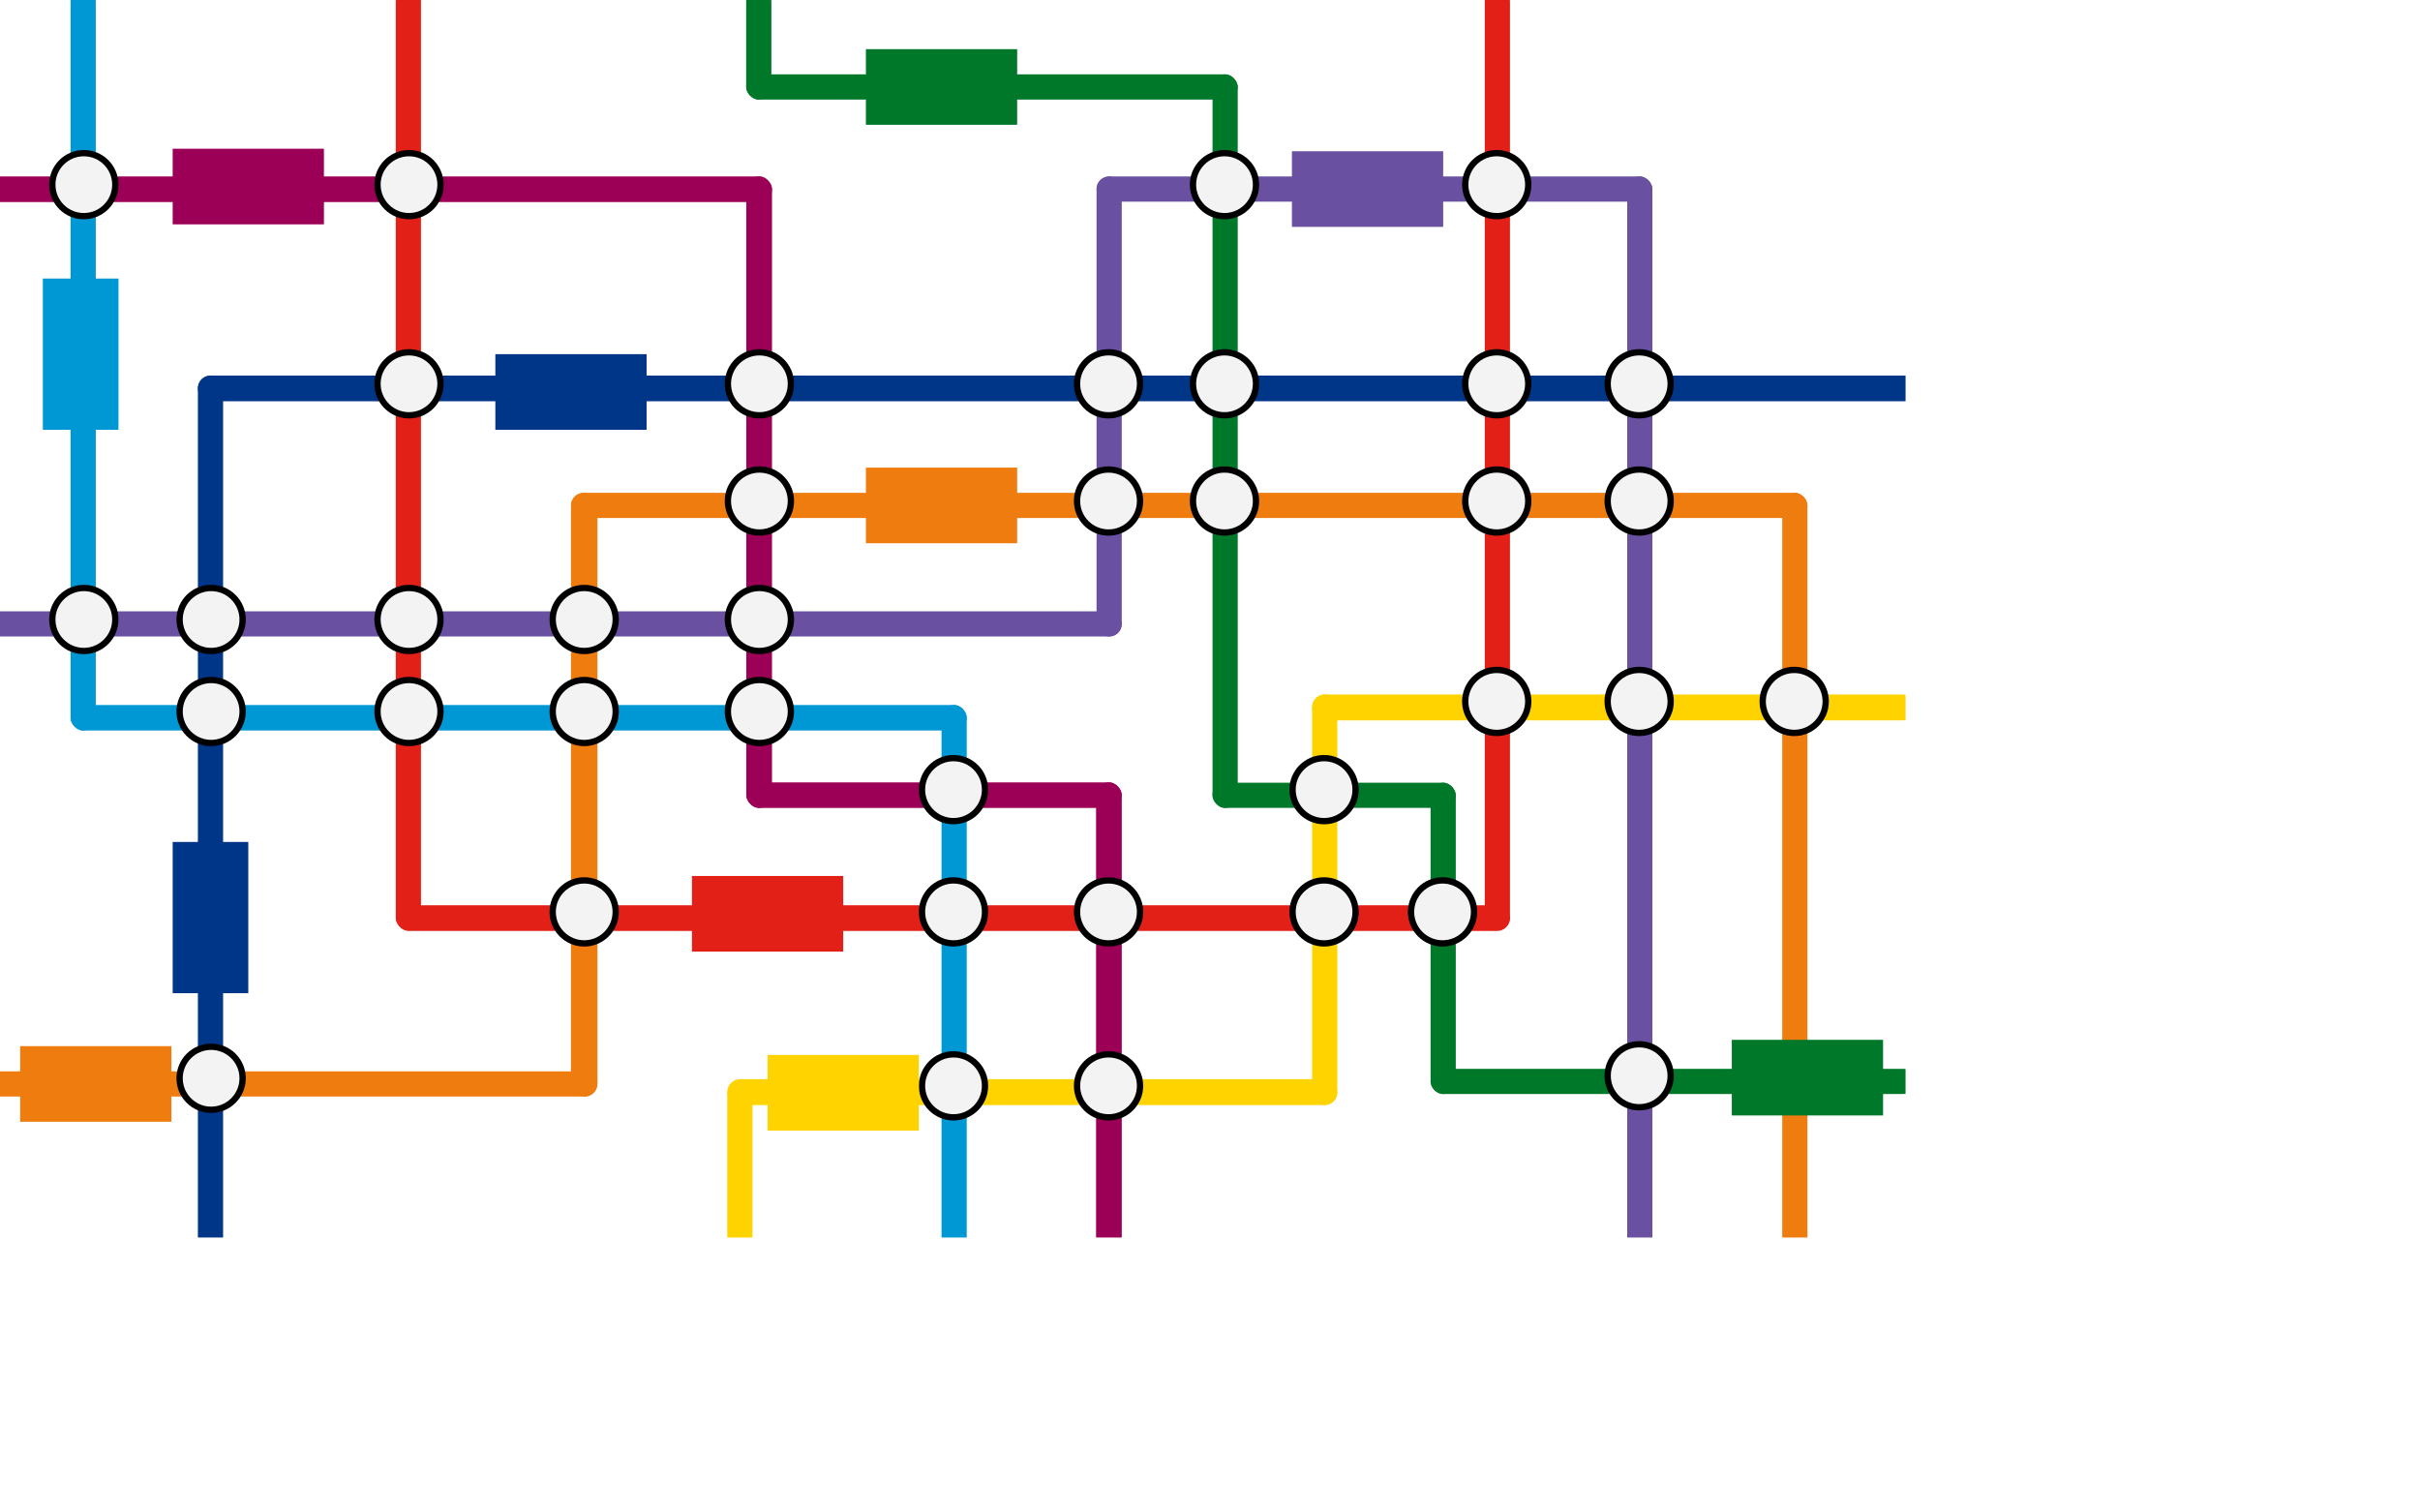 <svg width="1920" height="1200" viewBox="0 0 1920 1200" fill="none" xmlns="http://www.w3.org/2000/svg">
<g id="Metro Map 1" clip-path="url(#clip0_1_3)">
<g id="Lines">
<g id="Red line" filter="url(#filter0_d_1_3)">
<rect id="Rectangle 1" x="314" y="-13" width="20" height="746.989" rx="10" fill="#E32017"/>
<rect id="Rectangle 3" x="1178" y="-13" width="20" height="746.989" rx="10" fill="#E32017"/>
<rect id="Rectangle 2" x="314" y="714.254" width="884" height="20.354" rx="10.177" fill="#E32017"/>
</g>
<g id="Met line" filter="url(#filter1_d_1_3)">
<rect id="Rectangle 4" x="-18" y="136" width="630.499" height="20.284" rx="10.142" fill="#9B0056"/>
<rect id="Rectangle 5" x="592.094" y="136" width="20.404" height="501.007" rx="10.202" fill="#9B0056"/>
<rect id="Rectangle 6" x="592.094" y="616.723" width="297.906" height="20.284" rx="10.142" fill="#9B0056"/>
<rect id="Rectangle 7" x="869.596" y="616.723" width="20.404" height="377.277" rx="10.202" fill="#9B0056"/>
</g>
<g id="Purple line" filter="url(#filter2_d_1_3)">
<rect id="Rectangle 8" x="-11" y="481" width="901" height="20" rx="10" fill="#6950A1"/>
<rect id="Rectangle 9" x="870" y="136" width="20" height="365" rx="10" fill="#6950A1"/>
<rect id="Rectangle 10" x="870" y="136" width="441" height="20" rx="10" fill="#6950A1"/>
<rect id="Rectangle 11" x="1291" y="136" width="20" height="852" rx="10" fill="#6950A1"/>
</g>
<g id="Blue line" filter="url(#filter3_d_1_3)">
<rect id="Rectangle 12" x="157" y="294" width="20" height="700" rx="10" fill="#003688"/>
<rect id="Rectangle 13" x="157" y="294" width="1400" height="20.349" rx="10.174" fill="#003688"/>
</g>
<g id="Orange line" filter="url(#filter4_d_1_3)">
<rect id="Rectangle 14" x="-18" y="846" width="492" height="20" rx="10" fill="#EE7C0E"/>
<rect id="Rectangle 15" x="453" y="387" width="21" height="479" rx="10.5" fill="#EE7C0E"/>
<rect id="Rectangle 16" x="453" y="387" width="981" height="20" rx="10" fill="#EE7C0E"/>
<rect id="Rectangle 17" x="1414" y="387" width="20" height="607" rx="10" fill="#EE7C0E"/>
</g>
<g id="Yellow line" filter="url(#filter5_d_1_3)">
<rect id="Rectangle 18" x="577" y="854.248" width="20" height="139.752" rx="10" fill="#FFD300"/>
<rect id="Rectangle 19" x="577" y="852.193" width="484" height="20.552" rx="10.276" fill="#FFD300"/>
<rect id="Rectangle 20" x="1041" y="547" width="20" height="325.745" rx="10" fill="#FFD300"/>
<rect id="Rectangle 21" x="1041" y="547" width="479" height="20.552" rx="10.276" fill="#FFD300"/>
</g>
<g id="Green line" filter="url(#filter6_d_1_3)">
<rect id="Rectangle 22" x="1135" y="844" width="385" height="20" rx="10" fill="#00782A"/>
<rect id="Rectangle 23" x="1135" y="617" width="20" height="247" rx="10" fill="#00782A"/>
<rect id="Rectangle 24" x="962" y="617" width="193" height="20" rx="10" fill="#00782A"/>
<rect id="Rectangle 25" x="962" y="55" width="20" height="582" rx="10" fill="#00782A"/>
<rect id="Rectangle 26" x="592" y="55" width="390" height="20" rx="10" fill="#00782A"/>
<rect id="Rectangle 27" x="592" y="-13" width="20" height="88" rx="10" fill="#00782A"/>
</g>
<g id="Light blue line" filter="url(#filter7_d_1_3)">
<rect id="Rectangle 28" x="56" y="-13" width="20" height="588.599" rx="10" fill="#0098D4"/>
<rect id="Rectangle 29" x="56" y="555.337" width="711" height="20.262" rx="10.131" fill="#0098D4"/>
<rect id="Rectangle 30" x="747" y="555.337" width="20" height="438.663" rx="10" fill="#0098D4"/>
</g>
</g>
<g id="Interchanges">
<g id="Interchange 1">
<circle id="Ellipse 2" cx="324.5" cy="146.5" r="27.5" fill="black"/>
<circle id="Ellipse 1" cx="324.5" cy="146.5" r="22.5" fill="white" fill-opacity="0.95"/>
</g>
<g id="Interchange 2">
<circle id="Ellipse 2_2" cx="879.5" cy="723.5" r="27.5" fill="black"/>
<circle id="Ellipse 1_2" cx="879.5" cy="723.5" r="22.5" fill="white" fill-opacity="0.95"/>
</g>
<g id="Interchange 3">
<circle id="Ellipse 2_3" cx="324.5" cy="491.5" r="27.5" fill="black"/>
<circle id="Ellipse 1_3" cx="324.5" cy="491.5" r="22.5" fill="white" fill-opacity="0.95"/>
</g>
<g id="Interchange 4">
<circle id="Ellipse 2_4" cx="602.5" cy="491.5" r="27.5" fill="black"/>
<circle id="Ellipse 1_4" cx="602.5" cy="491.5" r="22.5" fill="white" fill-opacity="0.95"/>
</g>
<g id="Interchange 5">
<circle id="Ellipse 2_5" cx="1187.5" cy="146.5" r="27.5" fill="black"/>
<circle id="Ellipse 1_5" cx="1187.5" cy="146.5" r="22.5" fill="white" fill-opacity="0.95"/>
</g>
<g id="Interchange 6">
<circle id="Ellipse 2_6" cx="167.5" cy="491.5" r="27.5" fill="black"/>
<circle id="Ellipse 1_6" cx="167.5" cy="491.5" r="22.5" fill="white" fill-opacity="0.95"/>
</g>
<g id="Interchange 7">
<circle id="Ellipse 2_7" cx="324.5" cy="304.5" r="27.5" fill="black"/>
<circle id="Ellipse 1_7" cx="324.5" cy="304.5" r="22.5" fill="white" fill-opacity="0.95"/>
</g>
<g id="Interchange 8">
<circle id="Ellipse 2_8" cx="602.5" cy="304.5" r="27.5" fill="black"/>
<circle id="Ellipse 1_8" cx="602.5" cy="304.5" r="22.5" fill="white" fill-opacity="0.95"/>
</g>
<g id="Interchange 9">
<circle id="Ellipse 2_9" cx="879.5" cy="304.5" r="27.5" fill="black"/>
<circle id="Ellipse 1_9" cx="879.5" cy="304.5" r="22.5" fill="white" fill-opacity="0.95"/>
</g>
<g id="Interchange 10">
<circle id="Ellipse 2_10" cx="1187.5" cy="304.5" r="27.5" fill="black"/>
<circle id="Ellipse 1_10" cx="1187.5" cy="304.5" r="22.5" fill="white" fill-opacity="0.95"/>
</g>
<g id="Interchange 11">
<circle id="Ellipse 2_11" cx="1300.5" cy="304.5" r="27.5" fill="black"/>
<circle id="Ellipse 1_11" cx="1300.5" cy="304.5" r="22.5" fill="white" fill-opacity="0.95"/>
</g>
<g id="Interchange 12">
<circle id="Ellipse 2_12" cx="1300.5" cy="397.5" r="27.5" fill="black"/>
<circle id="Ellipse 1_12" cx="1300.5" cy="397.5" r="22.5" fill="white" fill-opacity="0.95"/>
</g>
<g id="Interchange 13">
<circle id="Ellipse 2_13" cx="1187.5" cy="397.5" r="27.5" fill="black"/>
<circle id="Ellipse 1_13" cx="1187.5" cy="397.5" r="22.5" fill="white" fill-opacity="0.95"/>
</g>
<g id="Interchange 14">
<circle id="Ellipse 2_14" cx="879.5" cy="397.5" r="27.5" fill="black"/>
<circle id="Ellipse 1_14" cx="879.5" cy="397.5" r="22.5" fill="white" fill-opacity="0.95"/>
</g>
<g id="Interchange 15">
<circle id="Ellipse 2_15" cx="463.5" cy="491.5" r="27.5" fill="black"/>
<circle id="Ellipse 1_15" cx="463.5" cy="491.5" r="22.5" fill="white" fill-opacity="0.95"/>
</g>
<g id="Interchange 16">
<circle id="Ellipse 2_16" cx="463.5" cy="723.5" r="27.5" fill="black"/>
<circle id="Ellipse 1_16" cx="463.5" cy="723.5" r="22.5" fill="white" fill-opacity="0.95"/>
</g>
<g id="Interchange 17">
<circle id="Ellipse 2_17" cx="167.5" cy="855.5" r="27.5" fill="black"/>
<circle id="Ellipse 1_17" cx="167.5" cy="855.5" r="22.5" fill="white" fill-opacity="0.95"/>
</g>
<g id="Interchange 18">
<circle id="Ellipse 2_18" cx="879.5" cy="861.5" r="27.5" fill="black"/>
<circle id="Ellipse 1_18" cx="879.5" cy="861.5" r="22.5" fill="white" fill-opacity="0.95"/>
</g>
<g id="Interchange 19">
<circle id="Ellipse 2_19" cx="1050.5" cy="723.5" r="27.5" fill="black"/>
<circle id="Ellipse 1_19" cx="1050.5" cy="723.5" r="22.5" fill="white" fill-opacity="0.95"/>
</g>
<g id="Interchange 20">
<circle id="Ellipse 2_20" cx="1187.5" cy="556.5" r="27.5" fill="black"/>
<circle id="Ellipse 1_20" cx="1187.5" cy="556.5" r="22.5" fill="white" fill-opacity="0.95"/>
</g>
<g id="Interchange 21">
<circle id="Ellipse 2_21" cx="1300.5" cy="556.5" r="27.5" fill="black"/>
<circle id="Ellipse 1_21" cx="1300.5" cy="556.5" r="22.5" fill="white" fill-opacity="0.95"/>
</g>
<g id="Interchange 22">
<circle id="Ellipse 2_22" cx="1423.5" cy="556.5" r="27.5" fill="black"/>
<circle id="Ellipse 1_22" cx="1423.5" cy="556.5" r="22.5" fill="white" fill-opacity="0.95"/>
</g>
<g id="Interchange 23">
<circle id="Ellipse 2_23" cx="971.5" cy="304.5" r="27.5" fill="black"/>
<circle id="Ellipse 1_23" cx="971.5" cy="304.5" r="22.5" fill="white" fill-opacity="0.95"/>
</g>
<g id="Interchange 24">
<circle id="Ellipse 2_24" cx="971.5" cy="397.5" r="27.5" fill="black"/>
<circle id="Ellipse 1_24" cx="971.5" cy="397.5" r="22.5" fill="white" fill-opacity="0.95"/>
</g>
<g id="Interchange 25">
<circle id="Ellipse 2_25" cx="602.5" cy="397.5" r="27.5" fill="black"/>
<circle id="Ellipse 1_25" cx="602.5" cy="397.5" r="22.5" fill="white" fill-opacity="0.95"/>
</g>
<g id="Interchange 26">
<circle id="Ellipse 2_26" cx="1050.5" cy="626.5" r="27.5" fill="black"/>
<circle id="Ellipse 1_26" cx="1050.5" cy="626.5" r="22.5" fill="white" fill-opacity="0.95"/>
</g>
<g id="Interchange 27">
<circle id="Ellipse 2_27" cx="1144.5" cy="723.5" r="27.5" fill="black"/>
<circle id="Ellipse 1_27" cx="1144.5" cy="723.5" r="22.5" fill="white" fill-opacity="0.95"/>
</g>
<g id="Interchange 28">
<circle id="Ellipse 2_28" cx="1300.5" cy="853.5" r="27.5" fill="black"/>
<circle id="Ellipse 1_28" cx="1300.5" cy="853.5" r="22.5" fill="white" fill-opacity="0.95"/>
</g>
<g id="Interchange 29">
<circle id="Ellipse 2_29" cx="1423.5" cy="853.5" r="27.5" fill="black"/>
<circle id="Ellipse 1_29" cx="1423.5" cy="853.5" r="22.5" fill="white" fill-opacity="0.95"/>
</g>
<g id="Interchange 30">
<circle id="Ellipse 2_30" cx="971.5" cy="146.5" r="27.5" fill="black"/>
<circle id="Ellipse 1_30" cx="971.5" cy="146.5" r="22.5" fill="white" fill-opacity="0.95"/>
</g>
<g id="Interchange 31">
<circle id="Ellipse 2_31" cx="66.5" cy="491.5" r="27.5" fill="black"/>
<circle id="Ellipse 1_31" cx="66.5" cy="491.5" r="22.5" fill="white" fill-opacity="0.95"/>
</g>
<g id="Interchange 32">
<circle id="Ellipse 2_32" cx="167.5" cy="564.5" r="27.5" fill="black"/>
<circle id="Ellipse 1_32" cx="167.5" cy="564.5" r="22.5" fill="white" fill-opacity="0.95"/>
</g>
<g id="Interchange 33">
<circle id="Ellipse 2_33" cx="324.5" cy="564.5" r="27.5" fill="black"/>
<circle id="Ellipse 1_33" cx="324.5" cy="564.5" r="22.5" fill="white" fill-opacity="0.95"/>
</g>
<g id="Interchange 34">
<circle id="Ellipse 2_34" cx="463.5" cy="564.5" r="27.5" fill="black"/>
<circle id="Ellipse 1_34" cx="463.5" cy="564.5" r="22.5" fill="white" fill-opacity="0.95"/>
</g>
<g id="Interchange 35">
<circle id="Ellipse 2_35" cx="602.5" cy="564.5" r="27.5" fill="black"/>
<circle id="Ellipse 1_35" cx="602.5" cy="564.5" r="22.5" fill="white" fill-opacity="0.95"/>
</g>
<g id="Interchange 36">
<circle id="Ellipse 2_36" cx="756.5" cy="626.5" r="27.5" fill="black"/>
<circle id="Ellipse 1_36" cx="756.5" cy="626.5" r="22.5" fill="white" fill-opacity="0.95"/>
</g>
<g id="Interchange 37">
<circle id="Ellipse 2_37" cx="756.5" cy="723.5" r="27.5" fill="black"/>
<circle id="Ellipse 1_37" cx="756.5" cy="723.5" r="22.5" fill="white" fill-opacity="0.95"/>
</g>
<g id="Interchange 38">
<circle id="Ellipse 2_38" cx="756.5" cy="861.5" r="27.5" fill="black"/>
<circle id="Ellipse 1_38" cx="756.5" cy="861.5" r="22.5" fill="white" fill-opacity="0.95"/>
</g>
<g id="Interchange 39">
<circle id="Ellipse 2_39" cx="66.5" cy="146.5" r="27.5" fill="black"/>
<circle id="Ellipse 1_39" cx="66.5" cy="146.5" r="22.5" fill="white" fill-opacity="0.95"/>
</g>
</g>
<g id="Trains">
<g id="Train 1" filter="url(#filter8_d_1_3)">
<rect x="16" y="826" width="120" height="60" fill="#EE7C0E"/>
</g>
<g id="Train 2" filter="url(#filter9_d_1_3)">
<rect x="609" y="833" width="120" height="60" fill="#FFD300"/>
</g>
<g id="Train 9" filter="url(#filter10_d_1_3)">
<rect x="549" y="691" width="120" height="60" fill="#E32017"/>
</g>
<g id="Train 3" filter="url(#filter11_d_1_3)">
<rect x="1374" y="821" width="120" height="60" fill="#00782A"/>
</g>
<g id="Train 4" filter="url(#filter12_d_1_3)">
<rect x="137" y="784" width="120" height="60" transform="rotate(-90 137 784)" fill="#003688"/>
</g>
<g id="Train 8" filter="url(#filter13_d_1_3)">
<rect x="34" y="337" width="120" height="60" transform="rotate(-90 34 337)" fill="#0098D4"/>
</g>
<g id="Train 5" filter="url(#filter14_d_1_3)">
<rect x="687" y="367" width="120" height="60" fill="#EE7C0E"/>
</g>
<g id="Train 10" filter="url(#filter15_d_1_3)">
<rect x="1025" y="116" width="120" height="60" fill="#6950A1"/>
</g>
<g id="Train 11" filter="url(#filter16_d_1_3)">
<rect x="687" y="35" width="120" height="60" fill="#00782A"/>
</g>
<g id="Train 6" filter="url(#filter17_d_1_3)">
<rect x="393" y="277" width="120" height="60" fill="#003688"/>
</g>
<g id="Train 7" filter="url(#filter18_d_1_3)">
<rect x="137" y="114" width="120" height="60" fill="#9B0056"/>
</g>
</g>
</g>
<defs>
<filter id="filter0_d_1_3" x="310" y="-13" width="892" height="755.608" filterUnits="userSpaceOnUse" color-interpolation-filters="sRGB">
<feFlood flood-opacity="0" result="BackgroundImageFix"/>
<feColorMatrix in="SourceAlpha" type="matrix" values="0 0 0 0 0 0 0 0 0 0 0 0 0 0 0 0 0 0 127 0" result="hardAlpha"/>
<feOffset dy="4"/>
<feGaussianBlur stdDeviation="2"/>
<feComposite in2="hardAlpha" operator="out"/>
<feColorMatrix type="matrix" values="0 0 0 0 0 0 0 0 0 0 0 0 0 0 0 0 0 0 0.25 0"/>
<feBlend mode="normal" in2="BackgroundImageFix" result="effect1_dropShadow_1_3"/>
<feBlend mode="normal" in="SourceGraphic" in2="effect1_dropShadow_1_3" result="shape"/>
</filter>
<filter id="filter1_d_1_3" x="-22" y="136" width="916" height="866" filterUnits="userSpaceOnUse" color-interpolation-filters="sRGB">
<feFlood flood-opacity="0" result="BackgroundImageFix"/>
<feColorMatrix in="SourceAlpha" type="matrix" values="0 0 0 0 0 0 0 0 0 0 0 0 0 0 0 0 0 0 127 0" result="hardAlpha"/>
<feOffset dy="4"/>
<feGaussianBlur stdDeviation="2"/>
<feComposite in2="hardAlpha" operator="out"/>
<feColorMatrix type="matrix" values="0 0 0 0 0 0 0 0 0 0 0 0 0 0 0 0 0 0 0.25 0"/>
<feBlend mode="normal" in2="BackgroundImageFix" result="effect1_dropShadow_1_3"/>
<feBlend mode="normal" in="SourceGraphic" in2="effect1_dropShadow_1_3" result="shape"/>
</filter>
<filter id="filter2_d_1_3" x="-15" y="136" width="1330" height="860" filterUnits="userSpaceOnUse" color-interpolation-filters="sRGB">
<feFlood flood-opacity="0" result="BackgroundImageFix"/>
<feColorMatrix in="SourceAlpha" type="matrix" values="0 0 0 0 0 0 0 0 0 0 0 0 0 0 0 0 0 0 127 0" result="hardAlpha"/>
<feOffset dy="4"/>
<feGaussianBlur stdDeviation="2"/>
<feComposite in2="hardAlpha" operator="out"/>
<feColorMatrix type="matrix" values="0 0 0 0 0 0 0 0 0 0 0 0 0 0 0 0 0 0 0.25 0"/>
<feBlend mode="normal" in2="BackgroundImageFix" result="effect1_dropShadow_1_3"/>
<feBlend mode="normal" in="SourceGraphic" in2="effect1_dropShadow_1_3" result="shape"/>
</filter>
<filter id="filter3_d_1_3" x="153" y="294" width="1408" height="708" filterUnits="userSpaceOnUse" color-interpolation-filters="sRGB">
<feFlood flood-opacity="0" result="BackgroundImageFix"/>
<feColorMatrix in="SourceAlpha" type="matrix" values="0 0 0 0 0 0 0 0 0 0 0 0 0 0 0 0 0 0 127 0" result="hardAlpha"/>
<feOffset dy="4"/>
<feGaussianBlur stdDeviation="2"/>
<feComposite in2="hardAlpha" operator="out"/>
<feColorMatrix type="matrix" values="0 0 0 0 0 0 0 0 0 0 0 0 0 0 0 0 0 0 0.25 0"/>
<feBlend mode="normal" in2="BackgroundImageFix" result="effect1_dropShadow_1_3"/>
<feBlend mode="normal" in="SourceGraphic" in2="effect1_dropShadow_1_3" result="shape"/>
</filter>
<filter id="filter4_d_1_3" x="-22" y="387" width="1460" height="615" filterUnits="userSpaceOnUse" color-interpolation-filters="sRGB">
<feFlood flood-opacity="0" result="BackgroundImageFix"/>
<feColorMatrix in="SourceAlpha" type="matrix" values="0 0 0 0 0 0 0 0 0 0 0 0 0 0 0 0 0 0 127 0" result="hardAlpha"/>
<feOffset dy="4"/>
<feGaussianBlur stdDeviation="2"/>
<feComposite in2="hardAlpha" operator="out"/>
<feColorMatrix type="matrix" values="0 0 0 0 0 0 0 0 0 0 0 0 0 0 0 0 0 0 0.25 0"/>
<feBlend mode="normal" in2="BackgroundImageFix" result="effect1_dropShadow_1_3"/>
<feBlend mode="normal" in="SourceGraphic" in2="effect1_dropShadow_1_3" result="shape"/>
</filter>
<filter id="filter5_d_1_3" x="573" y="547" width="951" height="455" filterUnits="userSpaceOnUse" color-interpolation-filters="sRGB">
<feFlood flood-opacity="0" result="BackgroundImageFix"/>
<feColorMatrix in="SourceAlpha" type="matrix" values="0 0 0 0 0 0 0 0 0 0 0 0 0 0 0 0 0 0 127 0" result="hardAlpha"/>
<feOffset dy="4"/>
<feGaussianBlur stdDeviation="2"/>
<feComposite in2="hardAlpha" operator="out"/>
<feColorMatrix type="matrix" values="0 0 0 0 0 0 0 0 0 0 0 0 0 0 0 0 0 0 0.25 0"/>
<feBlend mode="normal" in2="BackgroundImageFix" result="effect1_dropShadow_1_3"/>
<feBlend mode="normal" in="SourceGraphic" in2="effect1_dropShadow_1_3" result="shape"/>
</filter>
<filter id="filter6_d_1_3" x="588" y="-13" width="936" height="885" filterUnits="userSpaceOnUse" color-interpolation-filters="sRGB">
<feFlood flood-opacity="0" result="BackgroundImageFix"/>
<feColorMatrix in="SourceAlpha" type="matrix" values="0 0 0 0 0 0 0 0 0 0 0 0 0 0 0 0 0 0 127 0" result="hardAlpha"/>
<feOffset dy="4"/>
<feGaussianBlur stdDeviation="2"/>
<feComposite in2="hardAlpha" operator="out"/>
<feColorMatrix type="matrix" values="0 0 0 0 0 0 0 0 0 0 0 0 0 0 0 0 0 0 0.25 0"/>
<feBlend mode="normal" in2="BackgroundImageFix" result="effect1_dropShadow_1_3"/>
<feBlend mode="normal" in="SourceGraphic" in2="effect1_dropShadow_1_3" result="shape"/>
</filter>
<filter id="filter7_d_1_3" x="52" y="-13" width="719" height="1015" filterUnits="userSpaceOnUse" color-interpolation-filters="sRGB">
<feFlood flood-opacity="0" result="BackgroundImageFix"/>
<feColorMatrix in="SourceAlpha" type="matrix" values="0 0 0 0 0 0 0 0 0 0 0 0 0 0 0 0 0 0 127 0" result="hardAlpha"/>
<feOffset dy="4"/>
<feGaussianBlur stdDeviation="2"/>
<feComposite in2="hardAlpha" operator="out"/>
<feColorMatrix type="matrix" values="0 0 0 0 0 0 0 0 0 0 0 0 0 0 0 0 0 0 0.25 0"/>
<feBlend mode="normal" in2="BackgroundImageFix" result="effect1_dropShadow_1_3"/>
<feBlend mode="normal" in="SourceGraphic" in2="effect1_dropShadow_1_3" result="shape"/>
</filter>
<filter id="filter8_d_1_3" x="12" y="826" width="128" height="68" filterUnits="userSpaceOnUse" color-interpolation-filters="sRGB">
<feFlood flood-opacity="0" result="BackgroundImageFix"/>
<feColorMatrix in="SourceAlpha" type="matrix" values="0 0 0 0 0 0 0 0 0 0 0 0 0 0 0 0 0 0 127 0" result="hardAlpha"/>
<feOffset dy="4"/>
<feGaussianBlur stdDeviation="2"/>
<feComposite in2="hardAlpha" operator="out"/>
<feColorMatrix type="matrix" values="0 0 0 0 0 0 0 0 0 0 0 0 0 0 0 0 0 0 0.25 0"/>
<feBlend mode="normal" in2="BackgroundImageFix" result="effect1_dropShadow_1_3"/>
<feBlend mode="normal" in="SourceGraphic" in2="effect1_dropShadow_1_3" result="shape"/>
</filter>
<filter id="filter9_d_1_3" x="605" y="833" width="128" height="68" filterUnits="userSpaceOnUse" color-interpolation-filters="sRGB">
<feFlood flood-opacity="0" result="BackgroundImageFix"/>
<feColorMatrix in="SourceAlpha" type="matrix" values="0 0 0 0 0 0 0 0 0 0 0 0 0 0 0 0 0 0 127 0" result="hardAlpha"/>
<feOffset dy="4"/>
<feGaussianBlur stdDeviation="2"/>
<feComposite in2="hardAlpha" operator="out"/>
<feColorMatrix type="matrix" values="0 0 0 0 0 0 0 0 0 0 0 0 0 0 0 0 0 0 0.25 0"/>
<feBlend mode="normal" in2="BackgroundImageFix" result="effect1_dropShadow_1_3"/>
<feBlend mode="normal" in="SourceGraphic" in2="effect1_dropShadow_1_3" result="shape"/>
</filter>
<filter id="filter10_d_1_3" x="545" y="691" width="128" height="68" filterUnits="userSpaceOnUse" color-interpolation-filters="sRGB">
<feFlood flood-opacity="0" result="BackgroundImageFix"/>
<feColorMatrix in="SourceAlpha" type="matrix" values="0 0 0 0 0 0 0 0 0 0 0 0 0 0 0 0 0 0 127 0" result="hardAlpha"/>
<feOffset dy="4"/>
<feGaussianBlur stdDeviation="2"/>
<feComposite in2="hardAlpha" operator="out"/>
<feColorMatrix type="matrix" values="0 0 0 0 0 0 0 0 0 0 0 0 0 0 0 0 0 0 0.25 0"/>
<feBlend mode="normal" in2="BackgroundImageFix" result="effect1_dropShadow_1_3"/>
<feBlend mode="normal" in="SourceGraphic" in2="effect1_dropShadow_1_3" result="shape"/>
</filter>
<filter id="filter11_d_1_3" x="1370" y="821" width="128" height="68" filterUnits="userSpaceOnUse" color-interpolation-filters="sRGB">
<feFlood flood-opacity="0" result="BackgroundImageFix"/>
<feColorMatrix in="SourceAlpha" type="matrix" values="0 0 0 0 0 0 0 0 0 0 0 0 0 0 0 0 0 0 127 0" result="hardAlpha"/>
<feOffset dy="4"/>
<feGaussianBlur stdDeviation="2"/>
<feComposite in2="hardAlpha" operator="out"/>
<feColorMatrix type="matrix" values="0 0 0 0 0 0 0 0 0 0 0 0 0 0 0 0 0 0 0.25 0"/>
<feBlend mode="normal" in2="BackgroundImageFix" result="effect1_dropShadow_1_3"/>
<feBlend mode="normal" in="SourceGraphic" in2="effect1_dropShadow_1_3" result="shape"/>
</filter>
<filter id="filter12_d_1_3" x="133" y="664" width="68" height="128" filterUnits="userSpaceOnUse" color-interpolation-filters="sRGB">
<feFlood flood-opacity="0" result="BackgroundImageFix"/>
<feColorMatrix in="SourceAlpha" type="matrix" values="0 0 0 0 0 0 0 0 0 0 0 0 0 0 0 0 0 0 127 0" result="hardAlpha"/>
<feOffset dy="4"/>
<feGaussianBlur stdDeviation="2"/>
<feComposite in2="hardAlpha" operator="out"/>
<feColorMatrix type="matrix" values="0 0 0 0 0 0 0 0 0 0 0 0 0 0 0 0 0 0 0.25 0"/>
<feBlend mode="normal" in2="BackgroundImageFix" result="effect1_dropShadow_1_3"/>
<feBlend mode="normal" in="SourceGraphic" in2="effect1_dropShadow_1_3" result="shape"/>
</filter>
<filter id="filter13_d_1_3" x="30" y="217" width="68" height="128" filterUnits="userSpaceOnUse" color-interpolation-filters="sRGB">
<feFlood flood-opacity="0" result="BackgroundImageFix"/>
<feColorMatrix in="SourceAlpha" type="matrix" values="0 0 0 0 0 0 0 0 0 0 0 0 0 0 0 0 0 0 127 0" result="hardAlpha"/>
<feOffset dy="4"/>
<feGaussianBlur stdDeviation="2"/>
<feComposite in2="hardAlpha" operator="out"/>
<feColorMatrix type="matrix" values="0 0 0 0 0 0 0 0 0 0 0 0 0 0 0 0 0 0 0.25 0"/>
<feBlend mode="normal" in2="BackgroundImageFix" result="effect1_dropShadow_1_3"/>
<feBlend mode="normal" in="SourceGraphic" in2="effect1_dropShadow_1_3" result="shape"/>
</filter>
<filter id="filter14_d_1_3" x="683" y="367" width="128" height="68" filterUnits="userSpaceOnUse" color-interpolation-filters="sRGB">
<feFlood flood-opacity="0" result="BackgroundImageFix"/>
<feColorMatrix in="SourceAlpha" type="matrix" values="0 0 0 0 0 0 0 0 0 0 0 0 0 0 0 0 0 0 127 0" result="hardAlpha"/>
<feOffset dy="4"/>
<feGaussianBlur stdDeviation="2"/>
<feComposite in2="hardAlpha" operator="out"/>
<feColorMatrix type="matrix" values="0 0 0 0 0 0 0 0 0 0 0 0 0 0 0 0 0 0 0.25 0"/>
<feBlend mode="normal" in2="BackgroundImageFix" result="effect1_dropShadow_1_3"/>
<feBlend mode="normal" in="SourceGraphic" in2="effect1_dropShadow_1_3" result="shape"/>
</filter>
<filter id="filter15_d_1_3" x="1021" y="116" width="128" height="68" filterUnits="userSpaceOnUse" color-interpolation-filters="sRGB">
<feFlood flood-opacity="0" result="BackgroundImageFix"/>
<feColorMatrix in="SourceAlpha" type="matrix" values="0 0 0 0 0 0 0 0 0 0 0 0 0 0 0 0 0 0 127 0" result="hardAlpha"/>
<feOffset dy="4"/>
<feGaussianBlur stdDeviation="2"/>
<feComposite in2="hardAlpha" operator="out"/>
<feColorMatrix type="matrix" values="0 0 0 0 0 0 0 0 0 0 0 0 0 0 0 0 0 0 0.25 0"/>
<feBlend mode="normal" in2="BackgroundImageFix" result="effect1_dropShadow_1_3"/>
<feBlend mode="normal" in="SourceGraphic" in2="effect1_dropShadow_1_3" result="shape"/>
</filter>
<filter id="filter16_d_1_3" x="683" y="35" width="128" height="68" filterUnits="userSpaceOnUse" color-interpolation-filters="sRGB">
<feFlood flood-opacity="0" result="BackgroundImageFix"/>
<feColorMatrix in="SourceAlpha" type="matrix" values="0 0 0 0 0 0 0 0 0 0 0 0 0 0 0 0 0 0 127 0" result="hardAlpha"/>
<feOffset dy="4"/>
<feGaussianBlur stdDeviation="2"/>
<feComposite in2="hardAlpha" operator="out"/>
<feColorMatrix type="matrix" values="0 0 0 0 0 0 0 0 0 0 0 0 0 0 0 0 0 0 0.25 0"/>
<feBlend mode="normal" in2="BackgroundImageFix" result="effect1_dropShadow_1_3"/>
<feBlend mode="normal" in="SourceGraphic" in2="effect1_dropShadow_1_3" result="shape"/>
</filter>
<filter id="filter17_d_1_3" x="389" y="277" width="128" height="68" filterUnits="userSpaceOnUse" color-interpolation-filters="sRGB">
<feFlood flood-opacity="0" result="BackgroundImageFix"/>
<feColorMatrix in="SourceAlpha" type="matrix" values="0 0 0 0 0 0 0 0 0 0 0 0 0 0 0 0 0 0 127 0" result="hardAlpha"/>
<feOffset dy="4"/>
<feGaussianBlur stdDeviation="2"/>
<feComposite in2="hardAlpha" operator="out"/>
<feColorMatrix type="matrix" values="0 0 0 0 0 0 0 0 0 0 0 0 0 0 0 0 0 0 0.25 0"/>
<feBlend mode="normal" in2="BackgroundImageFix" result="effect1_dropShadow_1_3"/>
<feBlend mode="normal" in="SourceGraphic" in2="effect1_dropShadow_1_3" result="shape"/>
</filter>
<filter id="filter18_d_1_3" x="133" y="114" width="128" height="68" filterUnits="userSpaceOnUse" color-interpolation-filters="sRGB">
<feFlood flood-opacity="0" result="BackgroundImageFix"/>
<feColorMatrix in="SourceAlpha" type="matrix" values="0 0 0 0 0 0 0 0 0 0 0 0 0 0 0 0 0 0 127 0" result="hardAlpha"/>
<feOffset dy="4"/>
<feGaussianBlur stdDeviation="2"/>
<feComposite in2="hardAlpha" operator="out"/>
<feColorMatrix type="matrix" values="0 0 0 0 0 0 0 0 0 0 0 0 0 0 0 0 0 0 0.25 0"/>
<feBlend mode="normal" in2="BackgroundImageFix" result="effect1_dropShadow_1_3"/>
<feBlend mode="normal" in="SourceGraphic" in2="effect1_dropShadow_1_3" result="shape"/>
</filter>
<clipPath id="clip0_1_3">
<rect width="1512" height="982" fill="white"/>
</clipPath>
</defs>
</svg>
